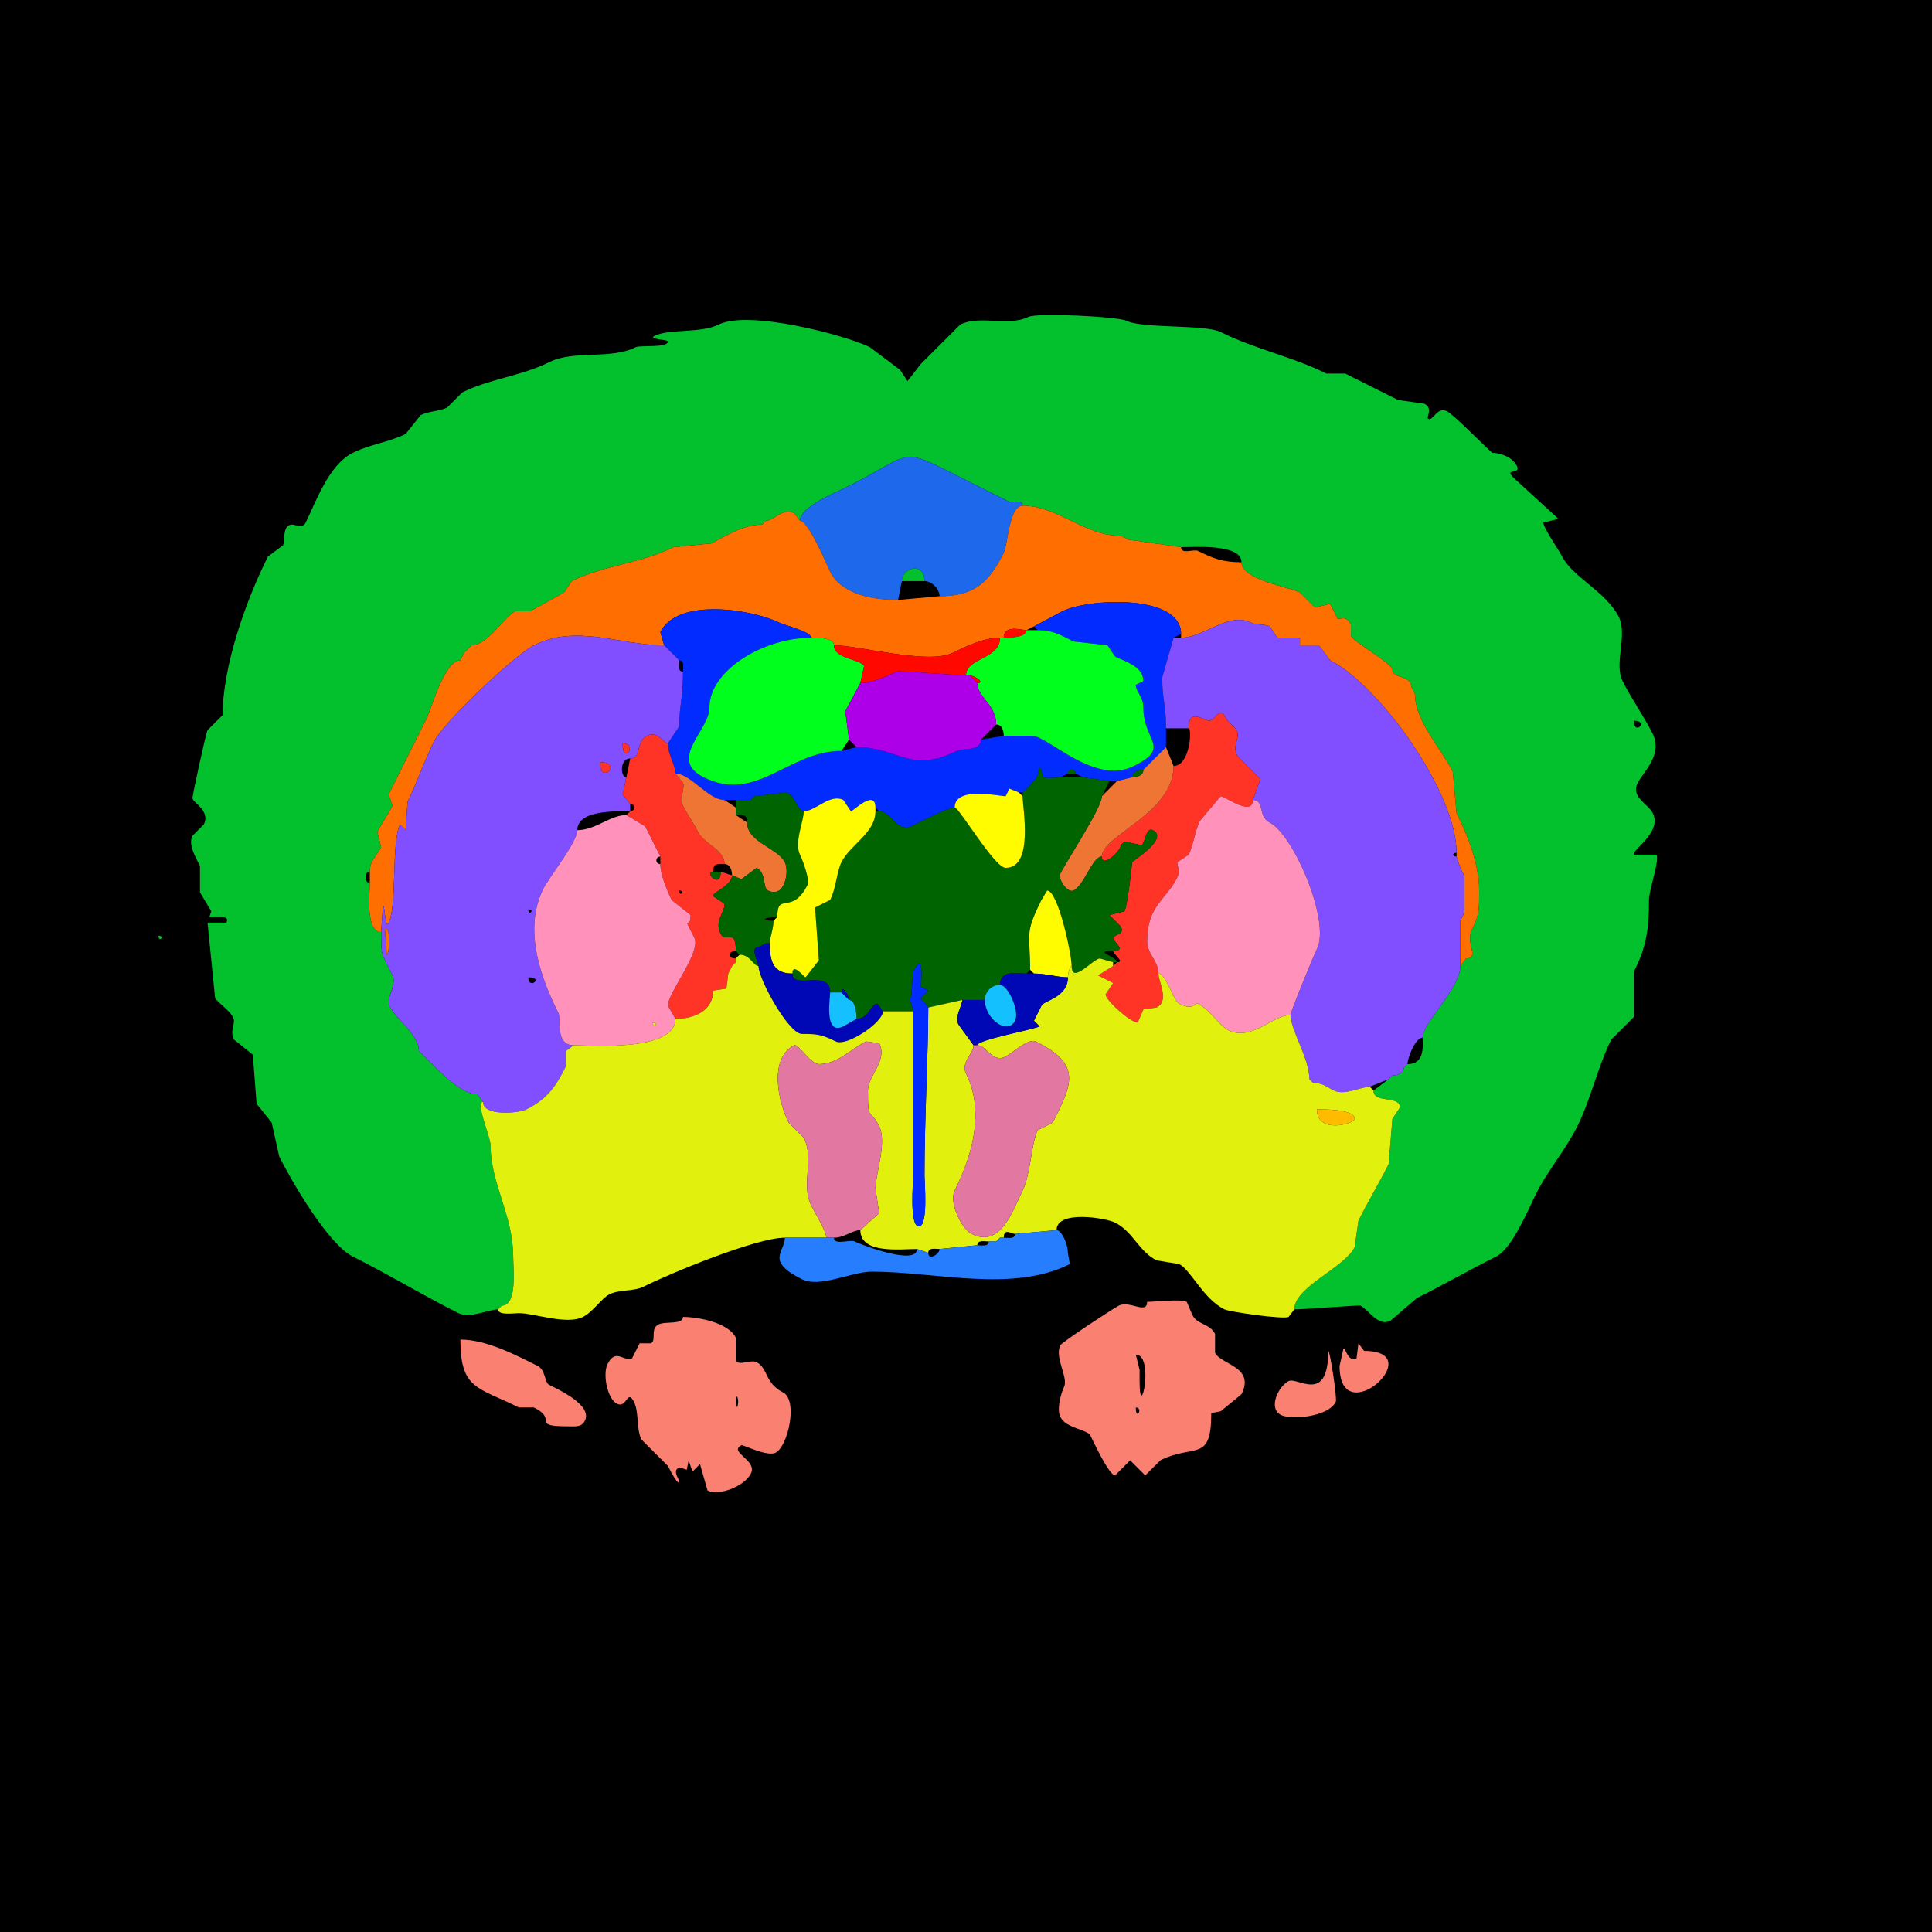 <svg xmlns="http://www.w3.org/2000/svg" xmlns:xlink="http://www.w3.org/1999/xlink" height="512" width="512">
<g>
<rect width="512" height="512" fill="#000000"  stroke-width="0" /> 
<path  fill-rule="evenodd" fill="#03C12D" stroke-width="0" stroke="#03C12D" d = " M433 191 C433,195.123 437.123,191 433,191  M132 347 C129.382,347 124.528,349.514 121.5,348 112.046,343.273 103.003,337.751 93.5,333 86.818,329.659 77.049,312.598 74,306.5 L72,297.5 L68,292.5 L67,279.5 L62,275.5 C60.983,273.466 62,271.983 62,270.5 62,268.49 57.569,265.639 57,264.5 L55,244.5 L60,244.5 C61.199,242.101 56.288,243.394 55.5,243 L56,241.5 L53,236.5 L53,229.5 C51.789,227.079 49.833,223.834 51,221.5 L54,218.5 C55.864,214.773 51,212.693 51,211.5 51,210.745 54.508,194.483 55,193.5 L59,189.5 C59,176.665 65.059,159.381 71,147.5 L75,144.5 C75.599,143.302 74.695,139 77.5,139 78.085,139 80.191,140.119 81,138.5 83.674,133.151 87.062,123.219 93.5,120 97.921,117.79 103.138,117.181 107.5,115 L111.5,110 C113.615,108.942 116.461,109.019 118.5,108 L122.5,104 C129.702,100.399 138.198,99.651 145.5,96 152.151,92.674 161.714,95.393 168.5,92 169.623,91.438 177,92.285 177,90.5 177,89.924 171.544,89.978 173.5,89 177.366,87.067 185.699,88.401 190.5,86 198.452,82.024 224.313,88.906 230.5,92 L238.5,98 L240.5,101 L244,96.5 L254.5,86 C259.622,83.439 267.344,86.578 272.5,84 274.895,82.803 296.338,83.919 298.5,85 302.783,87.142 319.35,85.925 323.5,88 332.584,92.542 342.472,94.486 351.5,99 L356.5,99 L370.5,106 L377.5,107 C379.907,108.204 377.841,110.67 378.5,111 379.84,111.67 380.771,107.635 383.5,109 385.297,109.898 395.181,120 395.5,120 396.932,120 400.626,120.753 402,123.5 403.165,125.83 398.525,124.025 401,126.5 L413,137.5 L409,138.5 C409,139.841 413.252,146.004 414,147.5 416.685,152.871 425.67,156.84 429,163.5 431.378,168.256 427.672,175.844 430,180.5 432.406,185.313 435.546,189.593 438,194.5 440.74,199.98 435.43,204.639 434,207.5 432.109,211.283 436.724,212.949 438,215.5 440.554,220.609 432.368,225.237 433,226.5 L439,226.5 C439.813,228.125 437,235.786 437,238.5 437,246.761 436.16,251.181 433,257.5 L433,269.5 L427,275.5 C423.404,282.691 421.583,291.333 418,298.5 414.877,304.747 410.15,310.201 407,316.5 405.027,320.446 400.773,330.864 396.5,333 389.51,336.495 382.42,340.54 375.5,344 L368.5,350 C365.135,351.682 362.827,347.164 360.5,346 360.171,345.836 345.411,347 343,347 343,341.06 356.231,336.038 359,330.5 359,330.5 360,323.5 360,323.5 362.566,318.369 365.442,313.616 368,308.5 368,308.5 369,296.5 369,296.5 369,296.5 371,293.5 371,293.5 371,290.133 364,292.593 364,289 364,289 368,286 368,286 368,286 369,285 369,285 370.238,285 372,284.577 372,283 372,283 373,282 373,282 377.746,282 377,276.98 377,275 377,271.116 387,261.936 387,256 387,256 388.5,254 388.5,254 392.24,254 388.306,249.889 390,246.5 391.946,242.607 392,241.617 392,236 392,228.736 388.741,220.983 386,215.5 386,215.5 385,204.5 385,204.5 381.955,198.411 375,191.112 375,184 375,184 374,182 374,182 374,178.916 369,179.867 369,177.5 369,175.851 358.845,170.19 358,168.5 358,168.5 358,165.5 358,165.5 356.816,163.132 355.68,164 354.5,164 354.5,164 352.5,160 352.5,160 352.5,160 348.5,161 348.5,161 348.5,161 344.5,157 344.5,157 341.668,155.584 329,153.64 329,149 329,144.034 316.396,145 313,145 313,145 299,143 299,143 299,143 297,142 297,142 287.372,142 280.25,134 271,134 271,132.049 268.546,133.523 267.5,133 264.151,131.326 260.774,129.637 257.5,128 237.222,117.861 243.558,119.471 224.5,129 221.605,130.448 212,134.282 212,138 212,138 210.5,136 210.5,136 207.383,134.442 205.099,138 203,138 203,138 202,139 202,139 196.87,139 192.036,142.232 188.5,144 188.5,144 178.5,145 178.5,145 170.025,149.237 159.911,149.795 151.5,154 151.5,154 149.5,157 149.5,157 149.5,157 140.5,162 140.5,162 140.5,162 136.5,162 136.5,162 133.552,163.474 129.256,171 125,171 125,171 124,172 124,172 124,172 123,173 123,173 123,173 122,175 122,175 117.759,175 114.386,187.727 113,190.5 110.04,196.419 106.651,203.198 103,210.5 103,210.5 104,213.5 104,213.5 102.735,216.031 101.265,217.969 100,220.5 100,220.5 101,224.5 101,224.5 99.782,226.935 98,227.966 98,231 96.514,231 96.514,234 98,234 98,236.817 96.81,247 101,247 101,253.293 101.024,252.548 104,258.5 105.024,260.549 103,263.575 103,265.5 103,268.888 111,273.518 111,278.5 111,278.5 115,282.5 115,282.5 118.481,285.981 122.984,290 126.5,290 126.5,290 128,292 128,292 125.864,292 130,301.335 130,303.5 130,313.628 136,322.081 136,333 136,335.817 137.19,346 133,346 133,346 132,347 132,347  Z"/>

<path  fill="#1D68EB" stroke-width="0" stroke="#1D68EB" d = " M245 154 C246.896,154 249,156.077 249,158 258.239,158 262.102,154.296 266,146.5 267.097,144.306 267.403,134 271,134 271,132.049 268.546,133.523 267.5,133 264.151,131.326 260.774,129.637 257.5,128 237.222,117.861 243.558,119.471 224.5,129 221.605,130.448 212,134.282 212,138 214.254,138 218.999,149.497 220,151.5 223.13,157.761 231.911,159 238,159 238,159 239,154 239,154 239,150.38 245,148.831 245,154  Z"/>

<path  fill="#FF6E00" stroke-width="0" stroke="#FF6E00" d = " M387 244 C387,249.37 387,250.34 387,256 387,256 388.5,254 388.5,254 392.24,254 388.306,249.889 390,246.5 391.946,242.607 392,241.617 392,236 392,228.736 388.741,220.983 386,215.5 386,215.5 385,204.5 385,204.5 381.955,198.411 375,191.112 375,184 375,184 374,182 374,182 374,178.916 369,179.867 369,177.5 369,175.851 358.845,170.19 358,168.5 358,168.5 358,165.5 358,165.5 356.816,163.132 355.68,164 354.5,164 354.5,164 352.5,160 352.5,160 352.5,160 348.5,161 348.5,161 348.5,161 344.5,157 344.5,157 341.668,155.584 329,153.64 329,149 324.078,149 321.496,147.998 317.5,146 316.353,145.426 313,147.064 313,145 313,145 299,143 299,143 299,143 297,142 297,142 287.372,142 280.25,134 271,134 267.403,134 267.097,144.306 266,146.5 262.102,154.296 258.239,158 249,158 249,158 238,159 238,159 231.911,159 223.13,157.761 220,151.5 218.999,149.497 214.254,138 212,138 212,138 210.5,136 210.5,136 207.383,134.442 205.099,138 203,138 203,138 202,139 202,139 196.87,139 192.036,142.232 188.5,144 188.5,144 178.5,145 178.5,145 170.025,149.237 159.911,149.795 151.5,154 151.5,154 149.5,157 149.5,157 149.5,157 140.5,162 140.5,162 140.5,162 136.5,162 136.5,162 133.552,163.474 129.256,171 125,171 125,171 124,172 124,172 124,172 123,173 123,173 123,173 122,175 122,175 117.759,175 114.386,187.727 113,190.5 110.04,196.419 106.651,203.198 103,210.5 103,210.5 104,213.5 104,213.5 102.735,216.031 101.265,217.969 100,220.5 100,220.5 101,224.5 101,224.5 99.782,226.935 98,227.966 98,231 98,231 98,234 98,234 98,236.817 96.81,247 101,247 101,247 101.5,240 101.5,240 102.067,240 102.024,246.452 103,244.5 105.275,239.949 103.684,223.132 106,218.5 106,218.5 107.5,220 107.5,220 107.5,220 108,212.5 108,212.5 110.183,208.134 112.485,201.53 115,196.5 117.504,191.492 136.284,173.608 141.5,171 152.908,165.296 164.183,171 176,171 176,171 175,167.5 175,167.5 179.68,158.14 199.74,161.62 206.5,165 207.908,165.704 215,167.373 215,169 216.623,169 221,169.005 221,171 227.497,171 246.041,176.229 252.5,173 256.031,171.234 260.846,169 265,169 265,169 266,169 266,169 266,165.424 270.822,167 272,167 272,167 274,166 274,166 274,166 281.5,162 281.5,162 288.348,158.576 313,157.302 313,168 313,168 313,169 313,169 318.967,169 325.609,162.055 331.5,165 333.064,165.782 335.038,165.269 336.5,166 336.5,166 338.5,169 338.5,169 338.5,169 344.5,169 344.5,169 344.5,169 344.5,171 344.5,171 344.5,171 349.5,171 349.5,171 349.5,171 352.5,175 352.5,175 365.346,181.423 386,209.817 386,226 386,226 386,227 386,227 386,227 387,230 387,230 387,230 388,232 388,232 388,232 388,242 388,242 388,242 387,244 387,244  Z"/>

<path  fill="#03C12D" stroke-width="0" stroke="#03C12D" d = " M239 154 L245,154 C245,148.831 239,150.38 239,154  Z"/>

<path  fill="#022CFF" stroke-width="0" stroke="#022CFF" d = " M253 214 C251.27,214 243.965,217.768 241.5,219 237.955,220.772 236.122,215 233,215 233,215 232,214 232,214 232,208.896 225.864,215.182 225.5,215 225.5,215 223.5,212 223.5,212 219.956,210.228 216.114,215 213,215 211.363,215 211.01,211.255 208.5,210 208.5,210 200,211 200,211 200,211 199,212 199,212 199,212 195,212 195,212 195,212 192,212 192,212 187.707,212 183.019,205 179,205 179,202.662 177,200.138 177,197 177,197 180,192.5 180,192.5 180,187.195 181,184.93 181,178 181,176.952 181.473,175 180,175 180,175 176,171 176,171 176,171 175,167.5 175,167.5 179.68,158.14 199.74,161.62 206.5,165 207.908,165.704 215,167.373 215,169 202.369,169 188,177.632 188,187.5 188,193.676 176.851,201.175 186.5,206 200.518,213.009 208.826,199 223,199 223,199 227,198 227,198 238.059,198 241.182,205.159 253.5,199 255.13,198.185 260,199.181 260,196 260,196 266,195 266,195 268.476,195 271.576,195 273.5,195 277.711,195 290.026,208.237 300.5,203 310.527,197.986 303,196.541 303,187.5 303,184.653 301,183.31 301,181.5 301,181.5 303,180.5 303,180.5 303,176.52 297.859,175.179 295.5,174 295.5,174 293.5,171 293.5,171 293.5,171 284.5,170 284.5,170 281.185,168.342 279.11,167 275,167 275,167 274,166 274,166 274,166 281.5,162 281.5,162 288.348,158.576 313,157.302 313,168 313,168 311,169 311,169 311,169 308,179.5 308,179.5 308,185.925 309,186.292 309,193 309,193 309,198 309,198 309,198 304,203 304,203 304,203 303,204 303,204 301.762,204 300,204.423 300,206 300,206 296,207 296,207 296,207 294,207 294,207 294,207 287,206 287,206 287,206 285,205 285,205 285,203.601 283,203.601 283,205 283,205 281,206 281,206 280.357,206 277.416,206.458 276.5,206 276.5,206 275.5,203 275.5,203 275.5,203 275,205.5 275,205.5 274.337,206.825 271.28,210 271,210 271,210 270,210 270,210 270,210 267.5,209 267.5,209 267.5,209 266.5,211 266.5,211 264.741,211 253,208.264 253,214  Z"/>

<path  fill="#814FFF" stroke-width="0" stroke="#814FFF" d = " M348 287 C350.592,287 351.416,287.958 353.5,289 356.272,290.386 360.769,288 363,288 363,288 368,286 368,286 368,286 369,285 369,285 370.238,285 372,284.577 372,283 372,283 373,282 373,282 373,280.428 375.052,275 377,275 377,271.116 387,261.936 387,256 387,250.34 387,249.37 387,244 387,244 388,242 388,242 388,242 388,232 388,232 388,232 387,230 387,230 387,230 386,227 386,227 384.814,227 384.814,226 386,226 386,209.817 365.346,181.423 352.5,175 352.5,175 349.5,171 349.5,171 349.5,171 344.5,171 344.5,171 344.5,171 344.5,169 344.5,169 344.5,169 338.5,169 338.5,169 338.5,169 336.5,166 336.5,166 335.038,165.269 333.064,165.782 331.5,165 325.609,162.055 318.967,169 313,169 313,169 311,169 311,169 311,169 308,179.5 308,179.5 308,185.925 309,186.292 309,193 309,193 315,193 315,193 315,187.446 318.851,191 320.5,191 322.133,191 323.156,186.812 325,190.5 325.745,191.991 328,192.833 328,194.5 328,196.867 326.606,197.712 328,200.5 328,200.5 334,206.5 334,206.5 334,206.5 332,212 332,212 335.222,212 333.273,216.386 336.5,218 342.733,221.117 352.68,244.139 349,251.5 348.112,253.276 342,268.091 342,269 342,272.88 347,280.524 347,286 347,286 348,287 348,287  Z"/>

<path  fill="#FF0800" stroke-width="0" stroke="#FF0800" d = " M272 167 C270.822,167 266,165.424 266,169 267.623,169 272,168.995 272,167  Z"/>

<path  fill="#00FF1D" stroke-width="0" stroke="#00FF1D" d = " M264 192 C265.577,192 266,193.762 266,195 268.476,195 271.576,195 273.5,195 277.711,195 290.026,208.237 300.5,203 310.527,197.986 303,196.541 303,187.5 303,184.653 301,183.31 301,181.5 301,181.5 303,180.5 303,180.5 303,176.52 297.859,175.179 295.5,174 295.5,174 293.5,171 293.5,171 293.5,171 284.5,170 284.5,170 281.185,168.342 279.11,167 275,167 275,167 272,167 272,167 272,168.995 267.623,169 266,169 266,169 265,169 265,169 265,174.781 256,174.234 256,179 256,179 257,179 257,179 258.258,179 261.206,181 259,181 259,184.766 264,186.719 264,192  Z"/>

<path  fill-rule="evenodd" fill="#814FFF" stroke-width="0" stroke="#814FFF" d = " M140 259 C140,262.479 144.365,259 140,259  M102 246 L102.5,253 C103.124,253 103.793,246 102,246  M140 241 C140,242.93 141.93,241 140,241  M159 202 C159,208.295 165.295,202 159,202  M165 197 C165,203.072 169.238,197 165,197  M152 277 L150,278.5 L150,282.5 C147.461,287.579 145.33,291.085 139.5,294 137.444,295.028 128,295.899 128,292 128,292 126.5,290 126.5,290 122.984,290 118.481,285.981 115,282.5 115,282.5 111,278.5 111,278.5 111,273.518 103,268.888 103,265.5 103,263.575 105.024,260.549 104,258.5 101.024,252.548 101,253.293 101,247 101,247 101.5,240 101.5,240 102.067,240 102.024,246.452 103,244.5 105.275,239.949 103.684,223.132 106,218.5 106,218.5 107.5,220 107.5,220 107.5,220 108,212.5 108,212.5 110.183,208.134 112.485,201.53 115,196.5 117.504,191.492 136.284,173.608 141.5,171 152.908,165.296 164.183,171 176,171 176,171 180,175 180,175 180,176.048 179.527,178 181,178 181,184.93 180,187.195 180,192.5 180,192.5 177,197 177,197 175.716,197 174.439,193.53 171.5,195 168.273,196.614 170.222,201 167,201 164.178,201 164.353,206 166,206 166,206 165,210.5 165,210.5 165,210.5 167,213 167,213 167,213 167,215 167,215 163.478,215 153,214.548 153,220 153,223.156 145.541,232.418 144,235.5 138.419,246.663 143.672,259.844 148,268.5 148.719,269.938 147.041,277 152,277  Z"/>

<path  fill="#00FF1D" stroke-width="0" stroke="#00FF1D" d = " M225 196 L223,199 C208.826,199 200.518,213.009 186.5,206 176.851,201.175 188,193.676 188,187.5 188,177.632 202.369,169 215,169 216.623,169 221,169.005 221,171 221,174.639 228.068,174.636 229,176.5 229,176.5 228,181 228,181 228,181 224,188.5 224,188.5 224,188.5 225,196 225,196  Z"/>

<path  fill="#FF0800" stroke-width="0" stroke="#FF0800" d = " M256 179 C253.123,179 238.339,177.58 237.5,178 234.935,179.283 230.944,181 228,181 228,181 229,176.5 229,176.5 228.068,174.636 221,174.639 221,171 227.497,171 246.041,176.229 252.5,173 256.031,171.234 260.846,169 265,169 265,174.781 256,174.234 256,179  Z"/>

<path  fill="#AE00E8" stroke-width="0" stroke="#AE00E8" d = " M260 196 C260,199.181 255.13,198.185 253.5,199 241.182,205.159 238.059,198 227,198 227,198 225,196 225,196 225,196 224,188.5 224,188.5 224,188.5 228,181 228,181 230.944,181 234.935,179.283 237.5,178 238.339,177.58 253.123,179 256,179 256,179 257,179 257,179 257,179 259,181 259,181 259,184.766 264,186.719 264,192 264,192 260,196 260,196  Z"/>

<path  fill="#FF0800" stroke-width="0" stroke="#FF0800" d = " M257 179 C258.258,179 261.206,181 259,181 259,181 257,179 257,179  Z"/>

<path  fill="#FF3427" stroke-width="0" stroke="#FF3427" d = " M295 256 L291,258.5 L295,260.5 L293,263.5 C293,265.155 299.699,271 301.5,271 L303,267.5 L306.5,267 C310.012,265.244 307,260.283 307,258 307,254.687 304,252.795 304,249.5 304,239.93 308.928,238.645 312,232.5 312.76,230.979 312,229.355 312,228.5 312,228.5 315,226.5 315,226.5 316.345,223.81 316.629,220.242 318,217.5 318,217.5 323.5,211 323.5,211 324.588,211 332,216.539 332,212 332,212 334,206.5 334,206.5 334,206.5 328,200.5 328,200.5 326.606,197.712 328,196.867 328,194.5 328,192.833 325.745,191.991 325,190.5 323.156,186.812 322.133,191 320.5,191 318.851,191 315,187.446 315,193 315.952,193 315.384,203 311,203 311,215.655 292,221.353 292,227 292,230.14 297,225.626 297,224 297,224 298,223 298,223 298,223 302.5,224 302.5,224 303.512,223.494 303.642,219.071 305.5,220 309.95,222.225 300,228.224 300,228.5 300,229.294 298.819,239.862 298,241.5 298,241.5 294,242.5 294,242.5 294,242.5 297,245.5 297,245.5 298.129,247.758 295.499,247.503 295,248.5 294.588,249.325 298.992,252 295,252 295,252.922 298.276,255 296,255 296,255 295,256 295,256  Z"/>

<path  fill-rule="evenodd" fill="#FF3427" stroke-width="0" stroke="#FF3427" d = " M180 236 C180,237.93 181.93,236 180,236  M193 258 L192.5,262 L189,262.5 C189,267.67 184.276,270 179,270 179,270 177,266.5 177,266.5 177,262.989 185.912,252.324 184,248.5 180.466,241.432 183,247.109 183,242.5 183,242.5 178,238.5 178,238.5 176.814,236.128 175,231.778 175,229 175,229 175,227 175,227 175,227 172,221 172,221 172,221 171,219 171,219 171,219 166,216 166,216 166,216 167,215 167,215 168.399,215 168.399,213 167,213 167,213 165,210.5 165,210.5 165,210.5 166,206 166,206 166,206 167,201 167,201 170.222,201 168.273,196.614 171.5,195 174.439,193.53 175.716,197 177,197 177,200.138 179,202.662 179,205 179,205 181,207.5 181,207.5 181.591,208.682 180.016,211.532 181,213.5 182.394,216.289 183.786,218.072 185,220.5 186.593,223.686 192,225.164 192,229 189.997,229 189,228.707 189,231 186.39,231 191,235.78 191,231 191,231 194,232 194,232 194,234.732 188.529,236.559 189,237.5 189,237.5 192,239.5 192,239.5 192,242.173 189.236,243.972 191,247.5 192.318,250.136 195,245.681 195,252 193.081,252 192.512,254 195,254 195,254 195,255 195,255 195,255 194,256 194,256 194,256 193,258 193,258  Z"/>

<path  fill="#FF3427" stroke-width="0" stroke="#FF3427" d = " M165 197 C165,203.072 169.238,197 165,197  Z"/>

<path  fill="#EE7533" stroke-width="0" stroke="#EE7533" d = " M292 211 C292,214.037 282.824,227.852 281,231.5 280.246,233.008 282.939,236.78 284.5,236 287.411,234.545 289.5,227 292,227 292,221.353 311,215.655 311,203 311,203 309,198 309,198 309,198 304,203 304,203 304,203 303,204 303,204 303,205.577 301.238,206 300,206 300,206 296,207 296,207 296,207 292,211 292,211  Z"/>

<path  fill="#FF3427" stroke-width="0" stroke="#FF3427" d = " M159 202 C159,208.295 165.295,202 159,202  Z"/>

<path  fill="#006400" stroke-width="0" stroke="#006400" d = " M234 268 L242,268 C242,266.78 240.661,264.839 241.5,264 241.5,264 242,257.5 242,257.5 245.139,251.223 244,261.314 244,261.5 244,261.5 246,262.5 246,262.5 246,262.5 244,264.5 244,264.5 244,264.5 246,267 246,267 246,267 255,265 255,265 256.974,265 258.517,265 261,265 261,262.774 262.774,261 265,261 265,256.889 269.849,258 272,258 272,258 273,257 273,257 273,247.349 271.403,247.693 276,238.5 276,238.5 277.5,236 277.5,236 280.416,236 284,252.975 284,256 284,261.043 289.713,254 291.5,254 291.5,254 295,255 295,255 295,255 296,255 296,255 296,253.48 289.354,252 295,252 298.992,252 294.588,249.325 295,248.5 295.499,247.503 298.129,247.758 297,245.5 297,245.5 294,242.5 294,242.5 294,242.5 298,241.5 298,241.5 298.819,239.862 300,229.294 300,228.5 300,228.224 309.95,222.225 305.5,220 303.642,219.071 303.512,223.494 302.5,224 302.5,224 298,223 298,223 298,223 297,224 297,224 297,225.626 292,230.14 292,227 289.5,227 287.411,234.545 284.5,236 282.939,236.78 280.246,233.008 281,231.5 282.824,227.852 292,214.037 292,211 292,211 294,207 294,207 294,207 287,206 287,206 287,206 281,206 281,206 280.357,206 277.416,206.458 276.5,206 276.5,206 275.5,203 275.5,203 275.5,203 275,205.5 275,205.5 274.337,206.825 271.28,210 271,210 271,210 271,211 271,211 271,214.142 274.044,230 266.5,230 263.579,230 254.171,214 253,214 251.27,214 243.965,217.768 241.5,219 237.955,220.772 236.122,215 233,215 233,215 232,215 232,215 232,220.754 225.35,223.801 223,228.5 221.747,231.005 221.616,235.268 220,238.5 220,238.5 216,240.5 216,240.5 216,240.5 217,254.5 217,254.5 217,254.5 213.5,259 213.5,259 213.075,259 210,254.9 210,258 210,262.492 220,256.65 220,263 221.333,263 221.667,263 223,263 223,260.794 225,263.742 225,265 226.638,265 227,268.576 227,270 230.303,270 230.733,266 232.5,266 232.5,266 234,268 234,268  Z"/>

<path  fill="#006400" stroke-width="0" stroke="#006400" d = " M304 203 L303,204 C303,204 304,203 304,203  Z"/>

<path  fill="#EE7533" stroke-width="0" stroke="#EE7533" d = " M192 229 C193.577,229 194,230.762 194,232 194,232 196.5,233 196.5,233 196.5,233 200.5,230 200.5,230 203.128,231.314 202.065,235.282 203.5,236 207.955,238.227 209.25,231 208,228.5 206.104,224.708 198,223.202 198,218 198,218 195,216 195,216 195,216 195,214 195,214 195,214 192,212 192,212 187.707,212 183.019,205 179,205 179,205 181,207.5 181,207.5 181.591,208.682 180.016,211.532 181,213.5 182.394,216.289 183.786,218.072 185,220.5 186.593,223.686 192,225.164 192,229  Z"/>

<path  fill="#006400" stroke-width="0" stroke="#006400" d = " M283 205 L285,205 C285,203.601 283,203.601 283,205  Z"/>

<path  fill="#006400" stroke-width="0" stroke="#006400" d = " M303 204 C301.762,204 300,204.423 300,206 301.238,206 303,205.577 303,204  Z"/>

<path  fill="#FFFC00" stroke-width="0" stroke="#FFFC00" d = " M271 211 C271,214.142 274.044,230 266.5,230 263.579,230 254.171,214 253,214 253,208.264 264.741,211 266.5,211 266.5,211 267.5,209 267.5,209 267.5,209 270,210 270,210 270,210 271,211 271,211  Z"/>

<path  fill="#006400" stroke-width="0" stroke="#006400" d = " M196 253 C198.842,253 199.647,256 201,256 201,254.959 198.64,251 201,251 201,251 203,250 203,250 203,250 204,250 204,250 204,248.436 205,246.124 205,244 200.729,244 202.893,243 206,243 206,236.166 209.886,242.727 214,234.5 214.679,233.141 212.643,227.786 212,226.5 210.408,223.316 213,217.681 213,215 211.363,215 211.01,211.255 208.5,210 208.5,210 200,211 200,211 200,211 199,212 199,212 199,212 195,212 195,212 195,212 195,214 195,214 195,214 195,216 195,216 197.003,216 198,215.707 198,218 198,223.202 206.104,224.708 208,228.5 209.25,231 207.955,238.227 203.5,236 202.065,235.282 203.128,231.314 200.5,230 200.5,230 196.5,233 196.5,233 196.5,233 194,232 194,232 194,234.732 188.529,236.559 189,237.5 189,237.5 192,239.5 192,239.5 192,242.173 189.236,243.972 191,247.5 192.318,250.136 195,245.681 195,252 195,252 196,253 196,253  Z"/>

<path  fill="#FF91BA" stroke-width="0" stroke="#FF91BA" d = " M307 258 C309.042,258 310.896,265.198 312.5,266 316.513,268.006 316.564,265.532 317.5,266 320.59,267.545 323.145,271.823 325.5,273 331.594,276.047 337.358,269 342,269 342,268.091 348.112,253.276 349,251.5 352.68,244.139 342.733,221.117 336.5,218 333.273,216.386 335.222,212 332,212 332,216.539 324.588,211 323.5,211 323.5,211 318,217.5 318,217.5 316.629,220.242 316.345,223.81 315,226.5 315,226.5 312,228.5 312,228.5 312,229.355 312.76,230.979 312,232.5 308.928,238.645 304,239.93 304,249.5 304,252.795 307,254.687 307,258  Z"/>

<path  fill="#FFFC00" stroke-width="0" stroke="#FFFC00" d = " M204 250 C204,254.841 204.912,258 210,258 210,254.9 213.075,259 213.5,259 213.5,259 217,254.5 217,254.5 217,254.5 216,240.5 216,240.5 216,240.5 220,238.5 220,238.5 221.616,235.268 221.747,231.005 223,228.5 225.35,223.801 232,220.754 232,215 232,215 232,214 232,214 232,208.896 225.864,215.182 225.5,215 225.5,215 223.5,212 223.5,212 219.956,210.228 216.114,215 213,215 213,217.681 210.408,223.316 212,226.5 212.643,227.786 214.679,233.141 214,234.5 209.886,242.727 206,236.166 206,243 206,243 205,244 205,244 205,246.124 204,248.436 204,250  Z"/>

<path  fill-rule="evenodd" fill="#FF91BA" stroke-width="0" stroke="#FF91BA" d = " M173 271 C173,272.93 174.93,271 173,271  M179 270 C179,278.881 155.986,277 152,277 147.041,277 148.719,269.938 148,268.5 143.672,259.844 138.419,246.663 144,235.5 145.541,232.418 153,223.156 153,220 157.809,220 161.681,216 166,216 166,216 171,219 171,219 171,219 172,221 172,221 172,221 175,227 175,227 173.601,227 173.601,229 175,229 175,231.778 176.814,236.128 178,238.5 178,238.5 183,242.5 183,242.5 183,247.109 180.466,241.432 184,248.5 185.912,252.324 177,262.989 177,266.5 177,266.5 179,270 179,270  Z"/>

<path  fill="#03C12D" stroke-width="0" stroke="#03C12D" d = " M387 230 L388,232 C388,232 387,230 387,230  Z"/>

<path  fill="#006400" stroke-width="0" stroke="#006400" d = " M189 231 L191,231 C191,235.78 186.39,231 189,231  Z"/>

<path  fill="#FFFC00" stroke-width="0" stroke="#FFFC00" d = " M274 258 C277.222,258 280.277,259 283,259 283,258.078 283.483,256 284,256 284,252.975 280.416,236 277.5,236 277.5,236 276,238.5 276,238.5 271.403,247.693 273,247.349 273,257 273,257 274,258 274,258  Z"/>

<path  fill="#FF6E00" stroke-width="0" stroke="#FF6E00" d = " M102 246 L102.5,253 C103.124,253 103.793,246 102,246  Z"/>

<path  fill="#03C12D" stroke-width="0" stroke="#03C12D" d = " M42 248 C42,249.93 43.93,248 42,248  Z"/>

<path  fill="#E1F00D" stroke-width="0" stroke="#E1F00D" d = " M203 250 L201,251 C201,251 203,250 203,250  Z"/>

<path  fill="#0008B6" stroke-width="0" stroke="#0008B6" d = " M234 268 L232.5,266 C230.733,266 230.303,270 227,270 227,270 223.5,272 223.5,272 218.267,274.616 220,264.257 220,263 220,256.65 210,262.492 210,258 204.912,258 204,254.841 204,250 204,250 203,250 203,250 203,250 201,251 201,251 198.64,251 201,254.959 201,256 201,259.497 209.045,274 212.5,274 216.207,274 217.624,274.062 221.5,276 224.344,277.422 234,270.994 234,268  Z"/>

<path  fill-rule="evenodd" fill="#E1F00D" stroke-width="0" stroke="#E1F00D" d = " M349 294 C349,300.65 359,297.817 359,296.5 359,293.888 350.841,294 349,294  M133 346 L132,347 C132,348.665 136.222,348 137.5,348 141.593,348 150.119,351.19 154.5,349 157.118,347.691 159.46,344.02 161.5,343 164.116,341.692 167.947,342.276 170.5,341 177.653,337.424 200.42,328 208,328 211.109,328 215.814,328 219,328 219,326.346 215.845,321.189 215,319.5 212.161,313.822 215.886,307.271 213,301.5 213,301.5 209,297.5 209,297.5 206.028,291.556 203.828,280.336 210.5,277 211.488,276.506 214.811,282 217,282 222.016,282 225.339,278.081 229.5,276 229.5,276 233,276.5 233,276.5 235.294,281.089 230,285.072 230,289 230,297.508 230.437,293.375 233,298.5 235.113,302.726 232,311.15 232,315 232,315 233,321.5 233,321.5 233,321.5 228,326 228,326 228,332.391 238.589,331 243,331 243,331 246,332 246,332 246,330.527 247.952,331 249,331 249,331 259,330 259,330 259,328.527 260.952,329 262,329 262,329 264,329 264,329 264,329 265,328 265,328 265,328 266,328 266,328 266,325.319 268.078,327 269,327 269,327 280,326 280,326 280,320.58 293.056,322.778 295.5,324 300.237,326.368 301.811,331.656 306.5,334 306.5,334 312.5,335 312.5,335 315.572,336.536 318.837,344.168 324.5,347 325.769,347.635 340.063,349.718 341.5,349 341.5,349 343,347 343,347 343,341.06 356.231,336.038 359,330.5 359,330.5 360,323.5 360,323.5 362.566,318.369 365.442,313.616 368,308.5 368,308.5 369,296.5 369,296.5 369,296.5 371,293.5 371,293.5 371,290.133 364,292.593 364,289 364,289 363,288 363,288 360.769,288 356.272,290.386 353.5,289 351.416,287.958 350.592,287 348,287 348,287 347,286 347,286 347,280.524 342,272.88 342,269 337.358,269 331.594,276.047 325.5,273 323.145,271.823 320.59,267.545 317.5,266 316.564,265.532 316.513,268.006 312.5,266 310.896,265.198 309.042,258 307,258 307,260.283 310.012,265.244 306.5,267 306.5,267 303,267.5 303,267.5 303,267.5 301.5,271 301.5,271 299.699,271 293,265.155 293,263.5 293,263.5 295,260.5 295,260.5 295,260.5 291,258.5 291,258.5 291,258.5 295,256 295,256 295,256 295,255 295,255 295,255 291.5,254 291.5,254 289.713,254 284,261.043 284,256 283.483,256 283,258.078 283,259 283,264.305 276.68,265.14 276,266.5 276,266.5 274,270.5 274,270.5 274,270.5 275.5,272 275.5,272 273.669,272.916 259,275.543 259,277 261.456,277 262.911,281.795 266.5,280 268.124,279.188 272.549,275.025 274.5,276 286.832,282.166 284.114,287.271 279,297.5 279,297.5 275,299.5 275,299.5 273.271,302.958 273.144,311.213 271,315.5 268.355,320.79 265.236,330.868 257.5,327 254.759,325.63 251.429,318.642 253,315.5 257.733,306.034 260.98,294.46 256,284.5 254.535,281.569 258,279.203 258,277 258,277 254,271.5 254,271.5 252.919,269.339 255,266.606 255,265 255,265 246,267 246,267 246,278.933 245,296.505 245,311.5 245,313.351 246.055,325 243.5,325 240.945,325 242,313.351 242,311.5 242,311.5 242,268 242,268 242,268 234,268 234,268 234,270.994 224.344,277.422 221.5,276 217.624,274.062 216.207,274 212.5,274 209.045,274 201,259.497 201,256 199.647,256 198.842,253 196,253 196,253 195,254 195,254 195,254 195,255 195,255 195,255 194,256 194,256 194,256 193,258 193,258 193,258 192.5,262 192.5,262 192.5,262 189,262.5 189,262.5 189,267.67 184.276,270 179,270 179,278.881 155.986,277 152,277 152,277 150,278.5 150,278.5 150,278.5 150,282.5 150,282.5 147.461,287.579 145.33,291.085 139.5,294 137.444,295.028 128,295.899 128,292 125.864,292 130,301.335 130,303.5 130,313.628 136,322.081 136,333 136,335.817 137.19,346 133,346  Z"/>

<path  fill="#022CFF" stroke-width="0" stroke="#022CFF" d = " M246 267 L244,264.5 L246,262.5 L244,261.5 C244,261.314 245.139,251.223 242,257.5 L241.5,264 C240.661,264.839 242,266.78 242,268 242,268 242,311.5 242,311.5 242,313.351 240.945,325 243.5,325 246.055,325 245,313.351 245,311.5 245,296.505 246,278.933 246,267  Z"/>

<path  fill="#0008B6" stroke-width="0" stroke="#0008B6" d = " M258 277 L259,277 C259,275.543 273.669,272.916 275.5,272 275.5,272 274,270.5 274,270.5 274,270.5 276,266.5 276,266.5 276.68,265.14 283,264.305 283,259 280.277,259 277.222,258 274,258 274,258 272,258 272,258 269.849,258 265,256.889 265,261 267.13,261 270.265,267.971 269,270.5 267.037,274.427 261,270.086 261,265 258.517,265 256.974,265 255,265 255,266.606 252.919,269.339 254,271.5 254,271.5 258,277 258,277  Z"/>

<path  fill="#15C0FF" stroke-width="0" stroke="#15C0FF" d = " M265 261 C267.13,261 270.265,267.971 269,270.5 267.037,274.427 261,270.086 261,265 261,262.774 262.774,261 265,261  Z"/>

<path  fill="#15C0FF" stroke-width="0" stroke="#15C0FF" d = " M225 265 C226.638,265 227,268.576 227,270 227,270 223.5,272 223.5,272 218.267,274.616 220,264.257 220,263 221.333,263 221.667,263 223,263 223,263 225,265 225,265  Z"/>

<path  fill="#0008B6" stroke-width="0" stroke="#0008B6" d = " M223 263 L225,265 C225,263.742 223,260.794 223,263  Z"/>

<path  fill="#E1F00D" stroke-width="0" stroke="#E1F00D" d = " M173 271 C173,272.93 174.93,271 173,271  Z"/>

<path  fill="#E278A1" stroke-width="0" stroke="#E278A1" d = " M219 328 L221,328 C223.833,328 225.84,326 228,326 228,326 233,321.5 233,321.5 233,321.5 232,315 232,315 232,311.15 235.113,302.726 233,298.5 230.437,293.375 230,297.508 230,289 230,285.072 235.294,281.089 233,276.5 233,276.5 229.5,276 229.5,276 225.339,278.081 222.016,282 217,282 214.811,282 211.488,276.506 210.5,277 203.828,280.336 206.028,291.556 209,297.5 209,297.5 213,301.5 213,301.5 215.886,307.271 212.161,313.822 215,319.5 215.845,321.189 219,326.346 219,328  Z"/>

<path  fill="#E278A1" stroke-width="0" stroke="#E278A1" d = " M258 277 L259,277 C261.456,277 262.911,281.795 266.5,280 268.124,279.188 272.549,275.025 274.5,276 286.832,282.166 284.114,287.271 279,297.5 279,297.5 275,299.5 275,299.5 273.271,302.958 273.144,311.213 271,315.5 268.355,320.79 265.236,330.868 257.5,327 254.759,325.63 251.429,318.642 253,315.5 257.733,306.034 260.98,294.46 256,284.5 254.535,281.569 258,279.203 258,277  Z"/>

<path  fill="#FFBB00" stroke-width="0" stroke="#FFBB00" d = " M349 294 C349,300.65 359,297.817 359,296.5 359,293.888 350.841,294 349,294  Z"/>

<path  fill="#267EFF" stroke-width="0" stroke="#267EFF" d = " M249 331 C249,332.348 246,334.216 246,332 246,332 243,331 243,331 243,335.516 228.375,329.937 226.5,329 225.262,328.381 221,330.144 221,328 221,328 219,328 219,328 215.814,328 211.109,328 208,328 208,331.803 202.735,334.118 212.5,339 217.32,341.41 225.666,337 231,337 248.077,337 268.184,342.658 283.5,335 283.5,335 283,332 283,332 283,329.633 281.306,326 280,326 280,326 269,327 269,327 269,328.473 267.048,328 266,328 266,328 265,328 265,328 265,328 264,329 264,329 264,329 262,329 262,329 262,330.473 260.048,330 259,330 259,330 249,331 249,331  Z"/>

<path  fill-rule="evenodd" fill="#FA8072" stroke-width="0" stroke="#FA8072" d = " M301 373 C301,376.746 303.091,373 301,373  M301 359 L302,363 L302,366 C302,377.65 306.055,359 301,359  M304 345 C304,348.479 299.39,344.555 296.5,346 295.056,346.722 281.409,355.683 281,356.5 279.397,359.706 283.166,365.168 282,367.5 281.208,369.084 279.972,373.444 281,375.5 282.561,378.621 288.11,378.72 289,380.5 289.639,381.778 293.909,391 295.5,391 L299.5,387 L303.5,391 L307.5,387 C316.517,382.492 321,387.783 321,374.5 L323.5,374 L329,369.5 C332.668,362.163 323.615,361.729 322,358.5 L322,353.5 C320.607,350.714 317.305,351.109 316,348.5 L314.5,345 C312.876,344.188 306.328,345 304,345  Z"/>

<path  fill-rule="evenodd" fill="#FA8072" stroke-width="0" stroke="#FA8072" d = " M195 370 C195,376.447 196.39,370 195,370  M181 349 C181,351.147 176.381,350.059 174.5,351 172.219,352.141 174.03,355.235 172.5,356 L169.5,356 L167.5,360 C165.413,361.044 163.203,357.094 161,361.5 159.684,364.131 160.925,370.713 163.5,372 166.145,373.323 166.229,367.957 168,371.5 169.433,374.367 168.528,378.556 170,381.5 L177,388.5 C177.745,389.991 180,394.167 180,392.5 180,392.172 177.724,389 180.5,389 L182,389.5 L182.5,387 L183.5,390 L185.5,388 L187.5,395 C190.566,396.533 197.317,393.866 199,390.5 200.79,386.92 192.905,384.797 196.5,383 196.898,382.801 203.296,386.102 205.5,385 208.88,383.31 211.537,371.019 207.5,369 202.669,366.585 203.53,362.515 200.5,361 198.853,360.177 195.823,362.147 195,360.5 L195,354.5 C192.972,350.445 184.956,349 181,349  Z"/>

<path  fill="#FA8072" stroke-width="0" stroke="#FA8072" d = " M122 355 C122,368.276 126.656,367.578 137.5,373 L141.5,373 C148.16,376.33 140.277,378 151,378 152.578,378 154.15,378.2 155,376.5 157.098,372.304 147.66,368.08 145.5,367 144.312,366.406 144.61,363.055 142.5,362 136.67,359.085 128.887,355 122,355  Z"/>

<path  fill="#FA8072" stroke-width="0" stroke="#FA8072" d = " M360 356 L359.5,360 C357.028,361.236 356.505,356.491 356,357.5 L355,362 C355,379.865 379.147,358 361.5,358 L360,356  Z"/>

<path  fill="#FA8072" stroke-width="0" stroke="#FA8072" d = " M352 358 C352,372.225 343.838,364.831 341.5,366 338.811,367.345 335.947,373.223 339.5,375 342.219,376.359 351.994,375.512 354,371.5 354.403,370.694 352.484,358 352,358  Z"/>

</g>
</svg>
